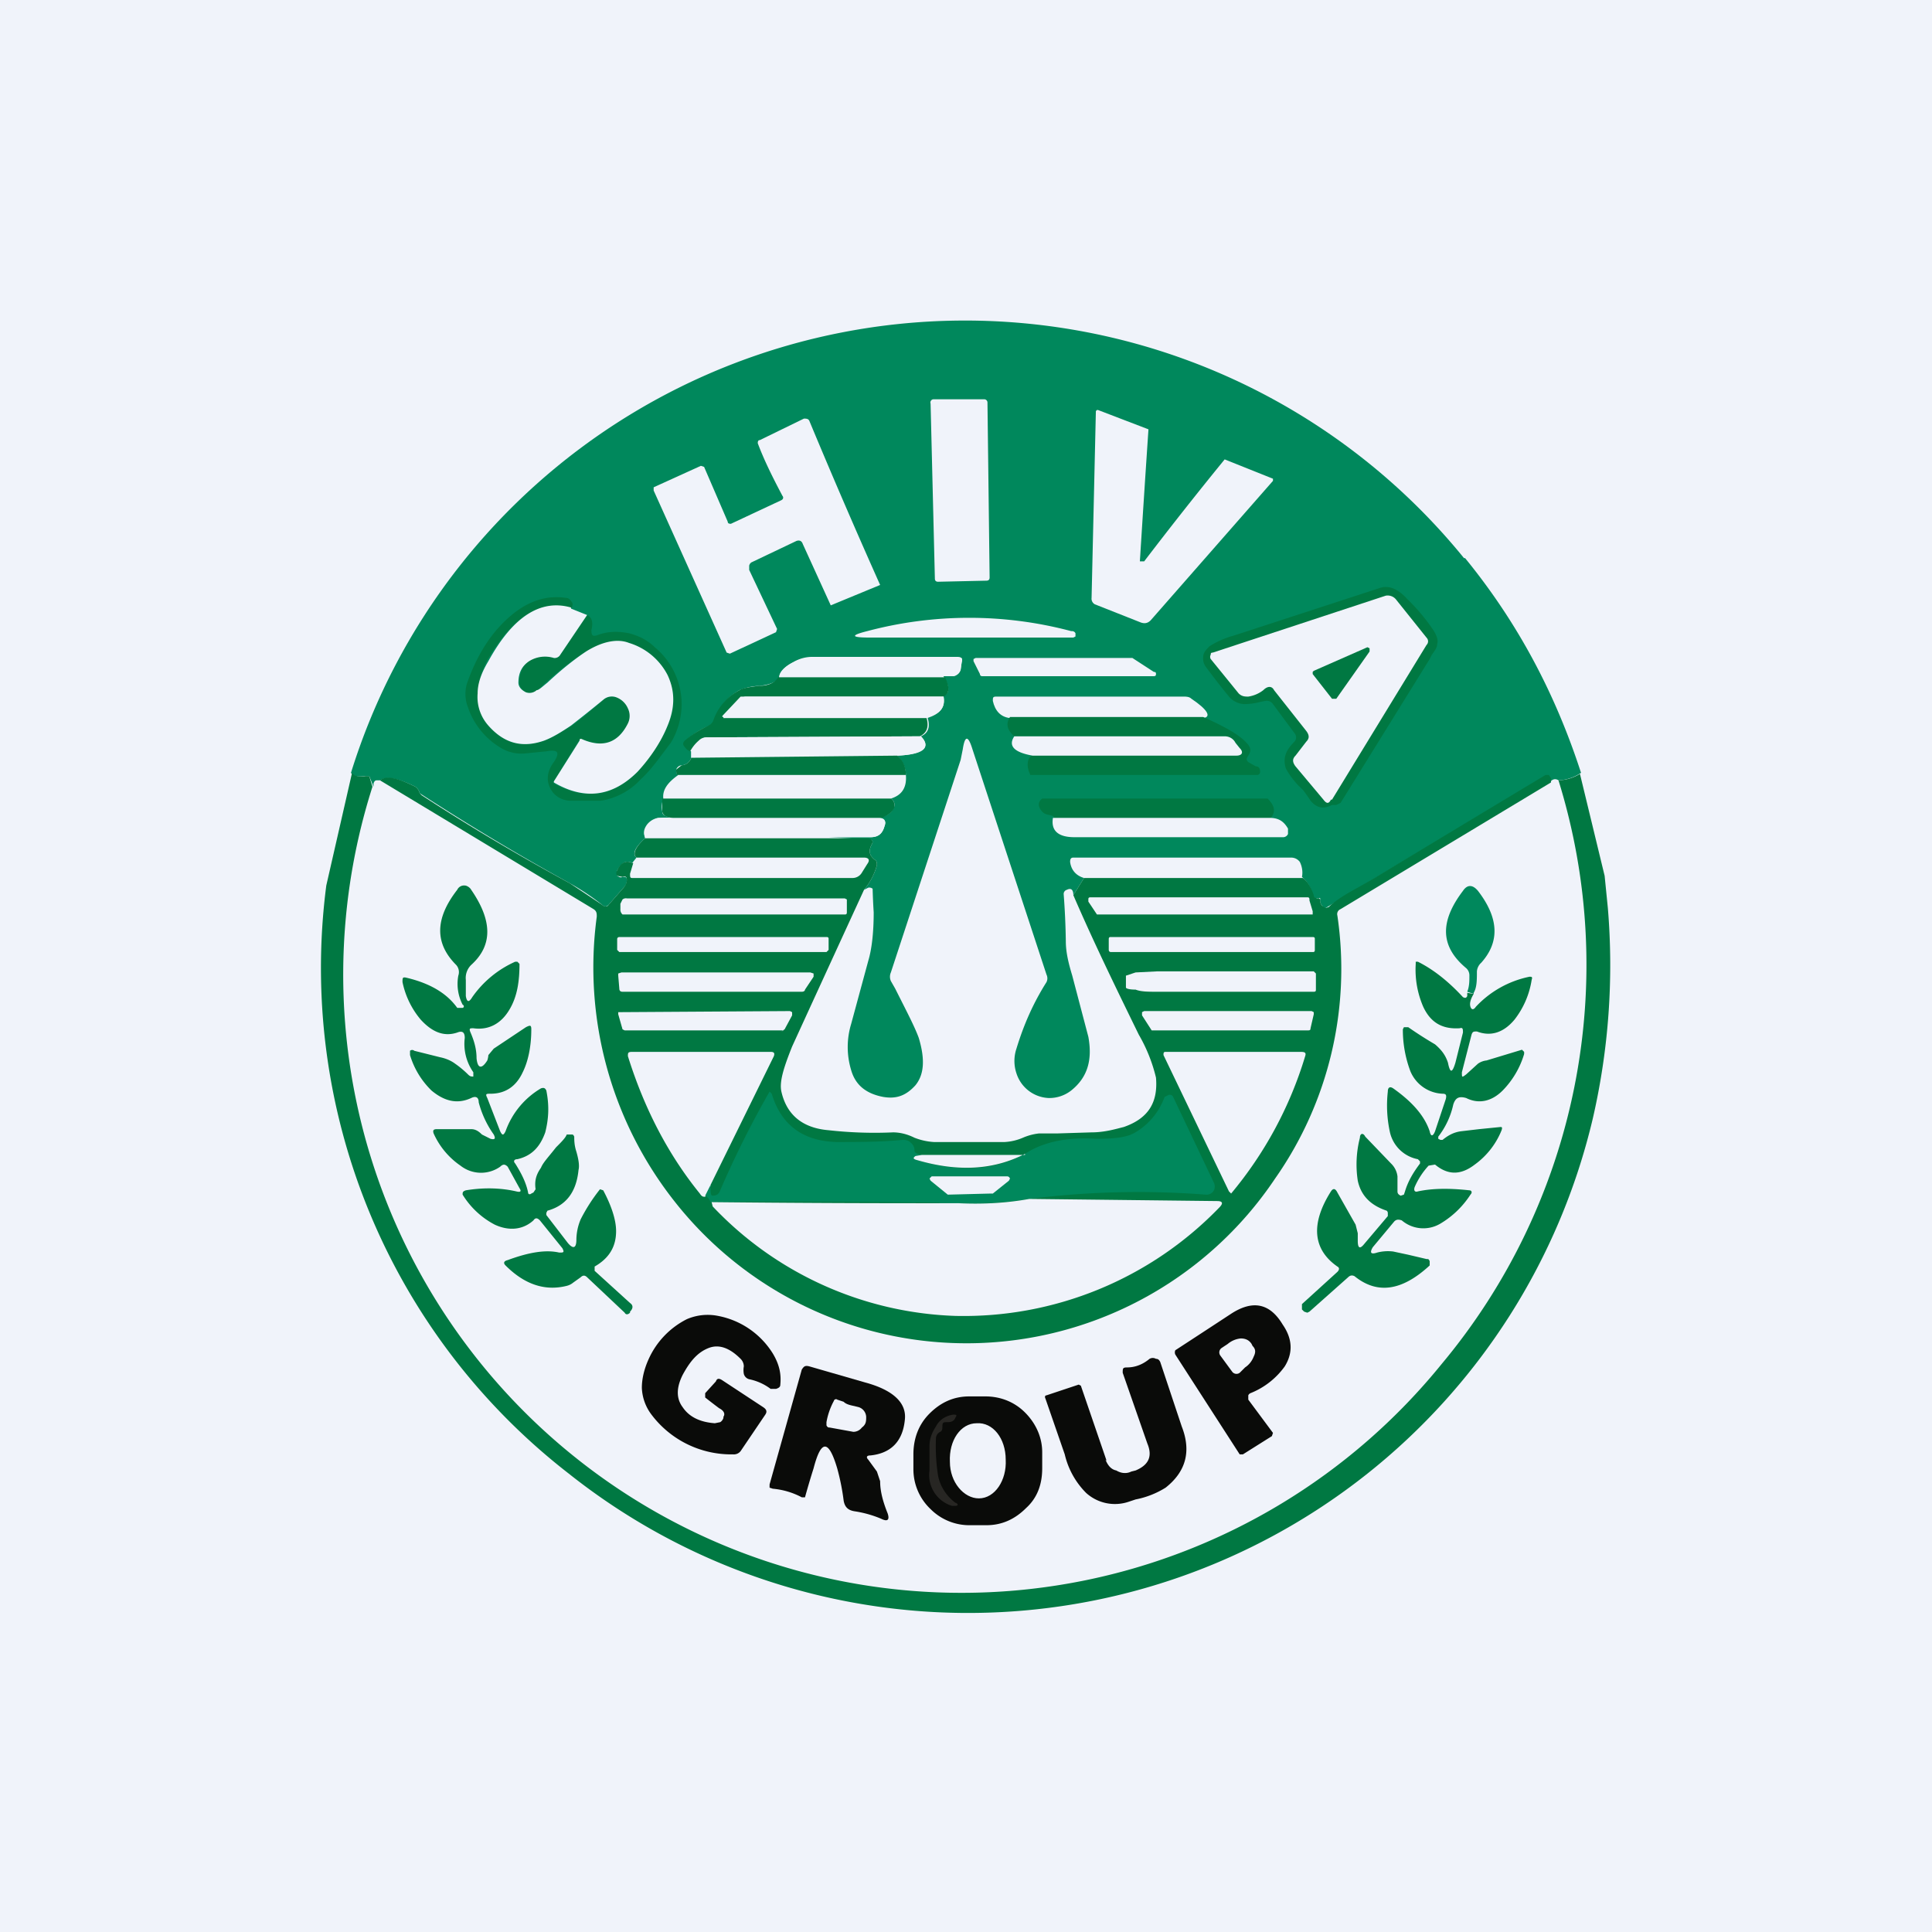 <!-- by TradingView --><svg width="18" height="18" viewBox="0 0 18 18" xmlns="http://www.w3.org/2000/svg"><path fill="#F0F3FA" d="M0 0h18v18H0z"/><path d="M13.65 5.2c.49.6.84 1.26 1.08 2a.4.4 0 0 1-.21.07c-.03-.02-.06-.01-.08.02v-.04l-.01-.02h-.03a631.14 631.14 0 0 0-2.05 1.23c-.01 0-.02 0-.03-.02a.07.07 0 0 1-.02-.06c0-.01 0-.02-.01-.01h-.02a.04.04 0 0 1-.04-.03.3.3 0 0 0-.1-.17c.01-.05 0-.1-.02-.14a.1.1 0 0 0-.08-.04H10c-.02 0-.03.01-.03.04.01.08.06.13.13.15l-.1.16c0-.05-.02-.07-.06-.05a.04.04 0 0 0-.03.04 6.98 6.98 0 0 1 .02.44c0 .11.03.22.06.32l.15.57c.04.22-.01.38-.16.5a.33.33 0 0 1-.21.07.33.33 0 0 1-.3-.23.36.36 0 0 1 0-.23c.07-.23.16-.43.28-.62a.08.08 0 0 0 0-.07l-.69-2.1c-.04-.13-.07-.13-.09 0l-.02.1-.65 1.98a.1.1 0 0 0 0 .08l.04.07c.1.2.18.35.22.46.06.2.05.34-.03.44-.09.1-.18.13-.3.11-.16-.03-.26-.11-.3-.25a.74.74 0 0 1 0-.43l.16-.59c.03-.1.05-.25.05-.45a5.91 5.91 0 0 1-.01-.22.05.05 0 0 0-.04-.01l-.04.02a.6.6 0 0 0 .12-.23c0-.02 0-.04-.02-.05-.05-.04-.06-.08-.03-.14.02-.03.01-.05-.03-.05l-.37-.02h.39c.07 0 .11-.03.13-.1.02-.05 0-.07-.05-.08.08-.02.12-.05.14-.1.01-.03 0-.06-.03-.08.1-.03.15-.1.14-.22a.26.26 0 0 0-.08-.18c.24-.01.32-.07.22-.18.07-.03.09-.09.06-.18.13-.03.17-.1.15-.2.06-.02.06-.08 0-.18h.1c.03-.01.05-.03.06-.06l.01-.07c.01-.03 0-.05-.04-.05H7.56a.34.34 0 0 0-.17.05c-.08.04-.13.1-.13.14-.03.05-.1.07-.18.08a.53.53 0 0 0-.19.04.5.5 0 0 0-.23.27c-.01.03-.03.05-.05.06a.74.74 0 0 0-.22.14c-.02.02-.02.04 0 .06a.1.1 0 0 0 .05.04v.06a.1.1 0 0 1-.09.07.06.06 0 0 0-.05.04c0 .03 0 .04.02.05-.1.07-.15.14-.14.22a.22.22 0 0 0-.01.12c0 .03.02.04.05.05l.07.01h-.03a.7.7 0 0 0-.12 0 .17.17 0 0 0-.1.06.13.13 0 0 0-.03.13c-.1.09-.12.15-.08.18l-.04.05c-.06-.03-.1 0-.14.07v.05c.02.01.03.02.05.01.03 0 .04 0 .04.03s-.01.05-.03.07l-.14.16c-.02.02-.04.02-.06 0a2.2 2.2 0 0 0-.3-.2 22.78 22.78 0 0 1-1.4-.84.1.1 0 0 0-.04-.06c-.16-.08-.27-.1-.33-.06h-.02c-.02 0-.03 0-.04.03v.03l-.04-.1H3.4c-.07.01-.11 0-.13-.03a5.99 5.99 0 0 1 10.37-2Z" fill="#00885C"/><path d="M9.17 3.72H8.7a.03.03 0 0 0-.03.04l.04 1.63c0 .02.01.03.03.03l.45-.01c.02 0 .03-.01.03-.03L9.2 3.75a.03.03 0 0 0-.03-.03ZM10.61 5.23h.05a37.25 37.25 0 0 1 .75-.95l.45.18v.02l-1.14 1.3c-.03.03-.06.03-.09.02l-.43-.17a.06.06 0 0 1-.03-.06l.04-1.74.01-.01h.01l.47.18a236.06 236.06 0 0 0-.08 1.23ZM6.78 4.86c0 .02.02.02.03.02l.47-.22c.02-.01.02-.03.01-.04-.09-.17-.17-.33-.23-.49 0-.01 0-.03.02-.03l.41-.2c.02 0 .04 0 .05.02a64.64 64.64 0 0 0 .66 1.53 297.03 297.03 0 0 0-.46.19l-.26-.57c-.01-.03-.03-.04-.06-.03l-.42.2a.05.05 0 0 0-.02.03v.04l.26.55-.01.03-.43.2-.03-.01-.68-1.51v-.03l.44-.2.03.01.22.51Z" fill="#F0F3FA"/><path d="M12.41 7.5c-.08.04-.14.03-.2-.04a1.73 1.73 0 0 0-.07-.1.76.76 0 0 1-.16-.2c-.03-.1 0-.17.08-.25a.06.06 0 0 0 0-.08l-.2-.27a.07.07 0 0 0-.07-.03l-.05.01a.58.58 0 0 1-.15.02.2.2 0 0 1-.14-.07 6.9 6.9 0 0 1-.21-.27.13.13 0 0 1-.03-.1c0-.04.03-.07.06-.1a.85.85 0 0 1 .23-.1l1.35-.44c.08-.03.17 0 .26.1a1.8 1.8 0 0 1 .25.3c.03.05.04.09.03.12 0 .03-.02.06-.05.1l-.02.04-.83 1.34-.04.02h-.04Z" fill="#007842"/><path d="M12.4 7.45c-.02.04-.04.04-.07 0l-.26-.31c-.03-.04-.03-.07 0-.1l.1-.13c.03-.03.03-.06 0-.1l-.3-.38c-.02-.04-.06-.04-.1 0a.3.3 0 0 1-.14.06c-.03 0-.06 0-.09-.03l-.26-.32a.04.04 0 0 1 0-.04c0-.01 0-.02.02-.02l1.61-.53a.1.1 0 0 1 .1.04l.28.35c.02.02.02.05 0 .07l-.88 1.44Z" fill="#F0F3FA"/><path d="M5.32 5.67c-.28-.09-.54.07-.78.48-.05.1-.08.2-.09.31 0 .12.03.22.1.3.15.17.32.21.52.14.08-.03.16-.08.26-.14a4.1 4.1 0 0 0 .29-.24.12.12 0 0 1 .13-.02c.05.02.09.05.1.1.03.04.03.1 0 .14-.09.18-.23.23-.42.15H5.4l-.24.39v.02c.3.16.55.12.78-.11.12-.14.22-.28.28-.43a.55.55 0 0 0 0-.47.6.6 0 0 0-.36-.3c-.1-.04-.24-.01-.4.08a2.77 2.77 0 0 0-.45.36.1.1 0 0 1-.11.02.1.1 0 0 1-.06-.1c0-.08.03-.15.09-.2a.28.28 0 0 1 .23-.02c.02 0 .04 0 .06-.03l.25-.37c.04.02.06.06.04.14 0 .05.01.06.05.05.1-.04.2-.04.3-.02.08.02.17.06.24.13a.69.69 0 0 1 .25.5.7.7 0 0 1-.1.39c-.1.13-.18.25-.28.34a.64.64 0 0 1-.37.2h-.3c-.09-.01-.15-.06-.18-.13s-.02-.15.04-.23c.06-.09.04-.12-.07-.1l-.2.02a.37.37 0 0 1-.22-.05.7.7 0 0 1-.31-.38.34.34 0 0 1-.01-.22c.08-.23.19-.42.34-.57.18-.18.37-.26.58-.23.02 0 .04.01.05.03.02.02.02.04 0 .07Z" fill="#007842"/><path d="m5.32 5.67.15.06-.25.37a.06.06 0 0 1-.06.03.28.28 0 0 0-.23.03c-.06.04-.1.1-.1.2 0 .04.03.07.07.09a.1.1 0 0 0 .1-.02c.02 0 .05-.03.1-.07.15-.14.27-.23.36-.29.16-.1.3-.12.4-.08a.6.6 0 0 1 .36.3c.07.15.07.3 0 .47-.06.15-.16.3-.28.43-.23.23-.49.27-.78.1v-.01l.24-.38c0-.02.01-.02.03-.01.19.08.33.03.42-.15a.16.16 0 0 0 0-.14.19.19 0 0 0-.1-.1.12.12 0 0 0-.13.02 15.44 15.44 0 0 1-.3.24c-.09.06-.17.11-.25.14-.2.07-.37.03-.52-.14a.4.4 0 0 1-.1-.3c0-.1.04-.2.1-.3.23-.42.49-.58.77-.5ZM9.99 5.88s.02 0 .03.02v.03l-.02.01H8.1c-.17 0-.18-.02-.02-.06a3.7 3.7 0 0 1 1.9 0Z" fill="#F0F3FA"/><path d="m12.24 6.25.5-.22.02.01v.03l-.31.44h-.04l-.18-.23v-.02l.01-.01Z" fill="#007842"/><path d="m8.8 6.3-1.54.01c0-.05.05-.1.13-.14a.34.34 0 0 1 .17-.04h1.36c.04-.01.05 0 .04.04l-.01.07c-.01.03-.03.05-.06.05l-.1.01ZM10.74 6.3H9.15s-.02 0-.02-.02l-.06-.12v-.02l.02-.01h1.46l.2.13c.02 0 .02.01.02.02 0 .02-.01.02-.03.02Z" fill="#F0F3FA"/><path d="M8.8 6.3c.05.1.05.16-.01.19H6.9l-.17.18v.01h1.9c.03.1 0 .15-.06.18l-2 .01a.1.1 0 0 0-.06.03.35.35 0 0 0-.08.1.1.1 0 0 1-.05-.04c-.02-.02-.02-.04 0-.06.07-.06.14-.1.22-.14a.09.09 0 0 0 .05-.06.5.5 0 0 1 .24-.27c.03-.02.1-.03.18-.04.09 0 .15-.03.18-.08H8.8Z" fill="#007842"/><path d="M8.79 6.49c.02.1-.03.16-.15.2h-1.9v-.02l.17-.17.03-.01H8.8ZM11.21 6.69h-1.8c-.09-.01-.14-.07-.16-.16 0-.03 0-.04.03-.04h1.75c.02 0 .05 0 .07.02.15.1.19.17.11.18Z" fill="#F0F3FA"/><path d="M9.4 6.68h1.81c.2.09.35.17.42.26.03.04.02.07 0 .1s-.02.04 0 .06l.07.04c.03 0 .04.02.04.05 0 .01 0 .02-.02.03H9.6c-.04-.08-.03-.15.01-.18h1.9c.06 0 .08-.03.04-.07l-.04-.05a.12.12 0 0 0-.1-.06H9.45c-.07-.06-.08-.12-.04-.18Z" fill="#007842"/><path d="M8.58 6.86c.1.1.02.17-.22.18l-1.92.02V7a.35.35 0 0 1 .08-.1.1.1 0 0 1 .06-.03l2-.01ZM9.45 6.86h1.96c.04 0 .08.02.1.06l.04.05c.04.04.02.07-.03.07h-1.9c-.17-.03-.23-.09-.17-.18Z" fill="#F0F3FA"/><path d="M8.36 7.04c.05.04.08.1.08.18H6.32c-.02 0-.02-.02-.02-.05l.05-.04a.1.1 0 0 0 .09-.07l1.92-.02Z" fill="#007842"/><path d="M3.28 7.2c.02.03.06.04.13.03h.03l.03.1a5.76 5.76 0 0 0 9.96 5.38 5.8 5.8 0 0 0 1.09-5.44.4.4 0 0 0 .2-.06l.23.95.03.3a6.37 6.37 0 0 1-.14 1.96 5.98 5.98 0 0 1-9.54 3.31 5.96 5.96 0 0 1-2.26-5.48l.24-1.05Z" fill="#007842"/><path d="m5.9 8.04-.03.1c0 .03 0 .04.02.04h2.05a.1.1 0 0 0 .09-.05l.05-.08c.03-.04.01-.06-.03-.06H5.93c-.04-.03-.01-.1.08-.18h2.08c.04.01.05.03.03.06-.03.06-.02.1.03.14.02.01.02.03.02.05a.6.6 0 0 1-.12.23 1172.41 1172.41 0 0 0-.67 1.46c-.08.2-.12.33-.1.42.05.22.2.34.44.36.18.02.38.03.6.02.05 0 .12.01.2.05a.6.6 0 0 0 .18.04h.66a.5.5 0 0 0 .17-.04.52.52 0 0 1 .15-.04h.17l.32-.01c.12 0 .22-.03.3-.05.23-.08.32-.23.3-.46a1.48 1.48 0 0 0-.16-.4c-.21-.43-.42-.86-.61-1.3l.1-.16h2.04c.05.04.08.1.1.16 0 .01 0 .02.03.03h.02l.01.01c0 .02 0 .04.02.06l.03.02.03-.01c.05-.05.14-.11.27-.18l.14-.08a635.2 635.2 0 0 1 1.61-.97h.03l.02.03v.04l-1.96 1.18a.05.05 0 0 0-.03.06 3.4 3.4 0 0 1-.58 2.45 3.46 3.46 0 0 1-5.59.22 3.52 3.52 0 0 1-.73-2.66c0-.03 0-.05-.03-.07l-1.99-1.2c.06-.05.17-.02.33.06a.1.1 0 0 1 .04.06l.02.02c.46.3.92.57 1.38.82l.3.2c.02.02.05.02.06 0l.14-.16a.12.12 0 0 0 .03-.07c0-.03-.01-.04-.04-.03l-.05-.01a.04.04 0 0 1 0-.05c.03-.07.08-.1.14-.07Z" fill="#007842"/><path d="M8.3 7.44c.03.02.04.05.03.09-.02.04-.06.07-.14.1h-1.9l-.07-.02a.06.06 0 0 1-.05-.05v-.12H8.3ZM9.71 7.44h2.1c.07.07.08.13.02.19H9.81c.02-.02.01-.03-.05-.04a.1.1 0 0 1-.06-.04c-.03-.04-.03-.08.01-.11Z" fill="#007842"/><path d="M6.29 7.62h1.9c.05 0 .07.03.05.08-.02.07-.06.1-.13.1h-2.1c-.02-.04-.01-.08.02-.12a.17.17 0 0 1 .1-.06h.16ZM9.8 7.62h2.03c.08 0 .13.03.17.1v.05a.05.05 0 0 1-.05.03h-1.94c-.15 0-.22-.06-.2-.18Z" fill="#F0F3FA"/><path d="M4.38 9.61c.03.07.06.15.06.25.01.1.05.1.1.02a.2.2 0 0 0 .01-.05l.05-.06.3-.2c.04-.02.05-.02.05.02 0 .16-.03.3-.08.4-.06.13-.16.2-.3.2-.04 0-.05 0-.03.04l.12.31c.02.04.03.04.05 0a.76.76 0 0 1 .33-.4c.03-.01.04 0 .05.02.03.15.02.27-.01.39-.05.14-.13.22-.26.25-.03 0-.04.02-.02.04.05.08.1.17.12.27 0 .02.02.02.03.01l.02-.01.02-.03c-.01-.07 0-.13.05-.2.02-.05.07-.1.14-.19.05-.05.09-.09.1-.12h.04c.02 0 .02 0 .03.02 0 .03 0 .08.02.14.02.07.03.13.02.17-.02.2-.11.33-.29.38l-.01.02v.02l.2.26c.05.06.08.05.08-.03a.5.5 0 0 1 .04-.19 1.66 1.66 0 0 1 .18-.28l.03.01c.08.15.12.28.12.38 0 .14-.06.25-.2.33v.04l.33.3c.03.02.03.05 0 .08v.01c-.02.02-.04.02-.05 0l-.35-.33c-.02-.02-.04-.02-.06 0l-.07.05a.15.15 0 0 1-.06.03c-.2.05-.39-.01-.57-.19-.02-.02-.02-.04.02-.05.19-.07.35-.1.48-.07.04 0 .05 0 .03-.04l-.21-.26c-.02-.02-.04-.03-.06 0-.1.09-.23.1-.36.04a.77.77 0 0 1-.3-.28c0-.02 0-.03.03-.04.18-.03.34-.02.47.01.04.01.05 0 .03-.03l-.11-.2c-.02-.02-.04-.03-.07 0a.31.31 0 0 1-.37-.01.72.72 0 0 1-.25-.3c-.01-.03 0-.04.03-.04h.32c.04 0 .07.02.1.05l.08.04c.04.01.05 0 .03-.04a.92.92 0 0 1-.14-.3c0-.05-.03-.06-.07-.04-.13.06-.25.03-.37-.07a.77.77 0 0 1-.2-.33v-.04a.03.03 0 0 1 .04 0l.24.06c.05.01.1.03.14.06a.9.9 0 0 1 .12.1c.02.02.03.02.05.02v-.04a.46.46 0 0 1-.08-.32c0-.05-.02-.07-.07-.05-.12.04-.23 0-.34-.12a.79.79 0 0 1-.17-.35c0-.04 0-.05.04-.04.21.05.37.14.47.28h.05c.01 0 .02-.02 0-.03a.42.42 0 0 1-.04-.27.1.1 0 0 0-.02-.1c-.2-.2-.2-.43.01-.7a.07.07 0 0 1 .07-.04c.02 0 .05.02.06.04.2.29.2.52 0 .7a.17.17 0 0 0-.05.14v.15c.01.06.03.06.06.01a.97.97 0 0 1 .4-.33h.02l.02.02c0 .16-.02.3-.09.42-.08.14-.2.2-.34.18-.03 0-.04 0-.03.03Z" fill="#007842"/><path d="m13.73 9.26-.06-.02c.02-.05.02-.1.02-.15a.09.09 0 0 0-.03-.07c-.24-.2-.25-.43-.03-.72.04-.06.09-.06.14 0 .2.26.2.48.03.67a.12.12 0 0 0-.04.08c0 .08 0 .15-.03.2Z" fill="#00885C"/><path d="M7.89 8.5c0 .02-.01.02-.02.02H5.8a.06.06 0 0 1-.02-.05v-.05l.02-.04a.05.05 0 0 1 .04-.01h2.03l.02.01v.12ZM10.16 8.36h2.02c.02 0 .02.01.02.03l.03.1v.03h-2.01l-.08-.12v-.02c0-.01 0-.02.02-.02ZM7.7 8.73H5.77s-.02 0-.02.02v.1l.02.02H7.7l.02-.02v-.1c0-.01 0-.02-.02-.02ZM12.23 8.73h-1.88c-.01 0-.02 0-.02.02v.1s0 .02.02.02h1.88c.01 0 .02 0 .02-.02v-.1c0-.01 0-.02-.02-.02Z" fill="#F0F3FA"/><path d="m13.67 9.25.06.01c-.03.05-.04.09-.03.12.01.03.03.03.05 0a.94.94 0 0 1 .5-.28c.02 0 .03 0 .02.03a.8.8 0 0 1-.16.37c-.1.12-.22.16-.35.11-.03 0-.04 0-.05.03l-.09.35c0 .05 0 .05.04.02l.11-.1a.17.17 0 0 1 .08-.03l.33-.1.02.02v.02a.82.82 0 0 1-.2.34c-.1.1-.22.13-.34.07-.07-.02-.1 0-.12.06a.75.75 0 0 1-.14.3v.02l.02.01h.02c.05-.04.1-.07.17-.08l.17-.02.2-.02c.01 0 .02 0 .01.03a.73.73 0 0 1-.25.32c-.13.1-.25.1-.37 0l-.06.01a.71.71 0 0 0-.13.2c-.01.03 0 .05.03.04.14-.03.3-.03.48-.01.02 0 .03.02.01.04a.85.85 0 0 1-.28.27.31.31 0 0 1-.36-.03c-.03-.01-.05-.01-.07.01l-.2.24c-.03.05-.02.07.04.05a.4.4 0 0 1 .15-.01l.14.03.17.04c.02 0 .02 0 .03.02v.04c-.26.24-.49.27-.7.1-.02-.01-.04-.01-.06.01l-.36.32-.02.01-.03-.01-.02-.02v-.05l.33-.3c.02-.02.02-.04 0-.05-.23-.16-.25-.4-.06-.7.02-.03.04-.03.06.01l.17.3.02.08v.07c0 .07.02.08.06.03l.22-.26v-.03a.03.03 0 0 0-.01-.02c-.15-.05-.24-.14-.27-.28a1 1 0 0 1 .02-.4c0-.04.03-.05.05-.01l.24.25a.2.2 0 0 1 .06.12v.14c0 .02.01.03.03.04l.03-.01.01-.03c.03-.1.08-.18.14-.26v-.02l-.02-.02a.33.33 0 0 1-.26-.25 1.16 1.16 0 0 1-.02-.38c0-.04.02-.05.05-.03.17.12.29.25.34.4.01.05.03.05.05 0l.1-.3c.01-.04 0-.05-.03-.05a.34.34 0 0 1-.3-.21 1.1 1.1 0 0 1-.07-.39l.01-.02h.04a3.81 3.81 0 0 0 .25.16c.07.06.1.11.12.17.02.1.04.1.07 0l.07-.28c0-.03 0-.05-.03-.04-.16.01-.27-.05-.34-.2a.87.87 0 0 1-.07-.4v-.02h.02c.16.08.3.2.42.33.02.01.03.01.04-.01v-.03Z" fill="#007842"/><path d="M7.46 9.24H5.8c-.02 0-.03-.01-.03-.03l-.01-.12v-.02l.03-.01h1.76l.03.01v.03l-.08.12c0 .01-.01.02-.03.02ZM12.26 9.22c0 .01 0 .02-.02.02h-1.46c-.08 0-.15 0-.2-.02-.06 0-.09-.01-.09-.02v-.11l.09-.03.2-.01h1.46l.02.02v.15ZM7.3 9.6H5.82l-.02-.01-.04-.14v-.02h.02l1.58-.01.02.01v.03l-.07.13-.03.02ZM12.18 9.6h-1.45l-.09-.14v-.03l.02-.01h1.56l.02.01v.02l-.03.13c0 .02-.01.02-.03.02ZM6.62 11.05l-.05.1c-.02 0-.03 0-.05-.03-.3-.37-.52-.8-.67-1.28 0-.03 0-.04.04-.04h1.29c.03 0 .04.01.03.04l-.59 1.2ZM12.16 9.84a3.62 3.62 0 0 1-.69 1.28l-.02-.02-.61-1.27c0-.02 0-.03.02-.03h1.26c.04 0 .05.01.04.04Z" fill="#F0F3FA"/><path d="m8.59 10.76-.06.01c-.03.01-.02.03.02.04.38.11.71.1 1-.06.15-.1.37-.16.66-.14.16 0 .27-.01.35-.05a.63.63 0 0 0 .29-.34l.04-.02c.02 0 .03 0 .04.02l.38.8c.01.02.01.05 0 .07a.08.08 0 0 1-.08.04 8.09 8.09 0 0 0-1.64.04 3.6 3.6 0 0 1-.67.04 65.95 65.95 0 0 0-2.3-.01.11.11 0 0 0-.05-.06l.05-.1c0 .07 0 .1.02.1.04 0 .06-.02.07-.05a9.22 9.22 0 0 1 .46-.92l.02.02c.09.3.3.44.6.45.21 0 .42 0 .62-.02a.1.1 0 0 1 .08.03c.02.02.03.04.03.07 0 .02.02.03.07.04Z" fill="#00885C"/><path d="M9.55 10.75c-.29.15-.62.17-1 .06-.04-.01-.05-.02-.02-.04l.06-.01h.96ZM8.68 10.96h.7c.01 0 .02 0 .03.02L9.4 11l-.15.12h-.02l-.39.01h-.01L8.67 11l-.01-.02.02-.02ZM9.59 11.17l1.75.02c.05 0 .06.02.02.06a3.31 3.31 0 0 1-2.46 1.01 3.26 3.26 0 0 1-2.26-1.02l-.01-.04a194.22 194.22 0 0 0 2.3.01c.22.01.44 0 .66-.04Z" fill="#F0F3FA"/><path d="M11.65 12.98a.04.04 0 0 0-.02.02v.04l.23.31-.01.03-.27.17h-.03l-.6-.93a.05.05 0 0 1 0-.04 153.73 153.73 0 0 0 .52-.34c.2-.13.36-.1.48.1.09.13.1.26.02.39a.72.72 0 0 1-.32.25ZM6.74 13.2c.02-.03 0-.06-.04-.08a5.36 5.36 0 0 1-.13-.1v-.04l.1-.11c.01-.03.03-.03.06-.01l.38.25c.03.02.04.04.02.07l-.23.34a.08.08 0 0 1-.07.03.93.93 0 0 1-.76-.37.44.44 0 0 1-.09-.25c0-.08.02-.17.06-.26a.77.77 0 0 1 .36-.38.49.49 0 0 1 .29-.03.77.77 0 0 1 .51.35c.06.1.08.19.07.29 0 .02-.01.03-.04.04h-.05a.5.5 0 0 0-.2-.09.07.07 0 0 1-.05-.05.2.2 0 0 1 0-.07.1.1 0 0 0-.03-.07c-.1-.1-.2-.14-.3-.1-.1.04-.17.12-.24.25-.06.12-.06.22 0 .3.06.09.16.14.3.15l.05-.01a.07.07 0 0 0 .03-.04Z" fill="#0A0B09"/><path d="M11.37 12.63a.05.05 0 0 1 .01-.07l.06-.04a.22.22 0 0 1 .12-.05c.05 0 .08.02.1.05l.01.02c.03.03.03.06.01.1a.21.21 0 0 1-.08.1l-.05.05a.05.05 0 0 1-.07-.01l-.11-.15Z" fill="#F0F3FA"/><path d="M10.3 13.6c.02.05.05.09.1.1.05.03.1.03.14.01l.04-.01c.12-.05.16-.13.11-.25l-.23-.66c0-.04 0-.05.04-.05.08 0 .15-.03.21-.08a.06.06 0 0 1 .06 0c.02 0 .03.01.04.03l.2.6c.09.23.04.42-.15.57a.82.82 0 0 1-.28.11l-.06.02a.4.4 0 0 1-.4-.08.75.75 0 0 1-.2-.36l-.18-.52c-.01-.02 0-.03.01-.03l.3-.1.02.01.24.7ZM8.09 13.6l.08.11.03.09c0 .1.03.2.07.3.02.06 0 .08-.06.05a1.03 1.03 0 0 0-.25-.07c-.06-.01-.09-.04-.1-.1a2.12 2.12 0 0 0-.06-.3c-.08-.27-.15-.27-.22 0a7.02 7.02 0 0 0-.08.27h-.03a.71.71 0 0 0-.27-.08l-.03-.01v-.03l.3-1.07c.02-.03.03-.04.07-.03l.52.15c.26.07.39.19.37.35-.02.2-.13.31-.32.33-.04 0-.04.02-.02.04ZM9.71 13.68c0 .14-.04.27-.15.37-.1.1-.22.16-.37.16h-.15a.51.51 0 0 1-.37-.15.51.51 0 0 1-.16-.37v-.14c0-.15.05-.28.15-.38.1-.1.22-.16.37-.16h.15c.14 0 .27.05.37.15.1.1.16.23.16.37v.15Z" fill="#0A0B09"/><path d="M7.86 13.06c.02.02.05.03.1.04l.04.01a.1.1 0 0 1 .07.09c0 .04 0 .07-.04.1a.1.1 0 0 1-.08.04l-.22-.04c-.01 0-.02 0-.03-.02v-.03a.65.65 0 0 1 .07-.2c0-.01.02-.02.03-.01l.06.02Z" fill="#F0F3FA"/><path d="M8.72 13.4a1.78 1.78 0 0 0 .02.35c.02.1.08.19.16.25.03.01.03.03 0 .03h-.03a.3.3 0 0 1-.21-.33v-.23c0-.06.02-.12.06-.18.03-.06.09-.1.16-.11.03 0 .04 0 .02.03-.01.03-.04.04-.07.04-.04 0-.05 0-.05.04 0 .02 0 .04-.02.05a.07.07 0 0 0-.04.06Z" fill="#272623"/><path d="M8.85 13.62c0 .19.13.34.27.34.15 0 .26-.17.25-.36 0-.2-.12-.35-.27-.34-.15 0-.26.16-.25.36Z" fill="#F0F3FA"/></svg>